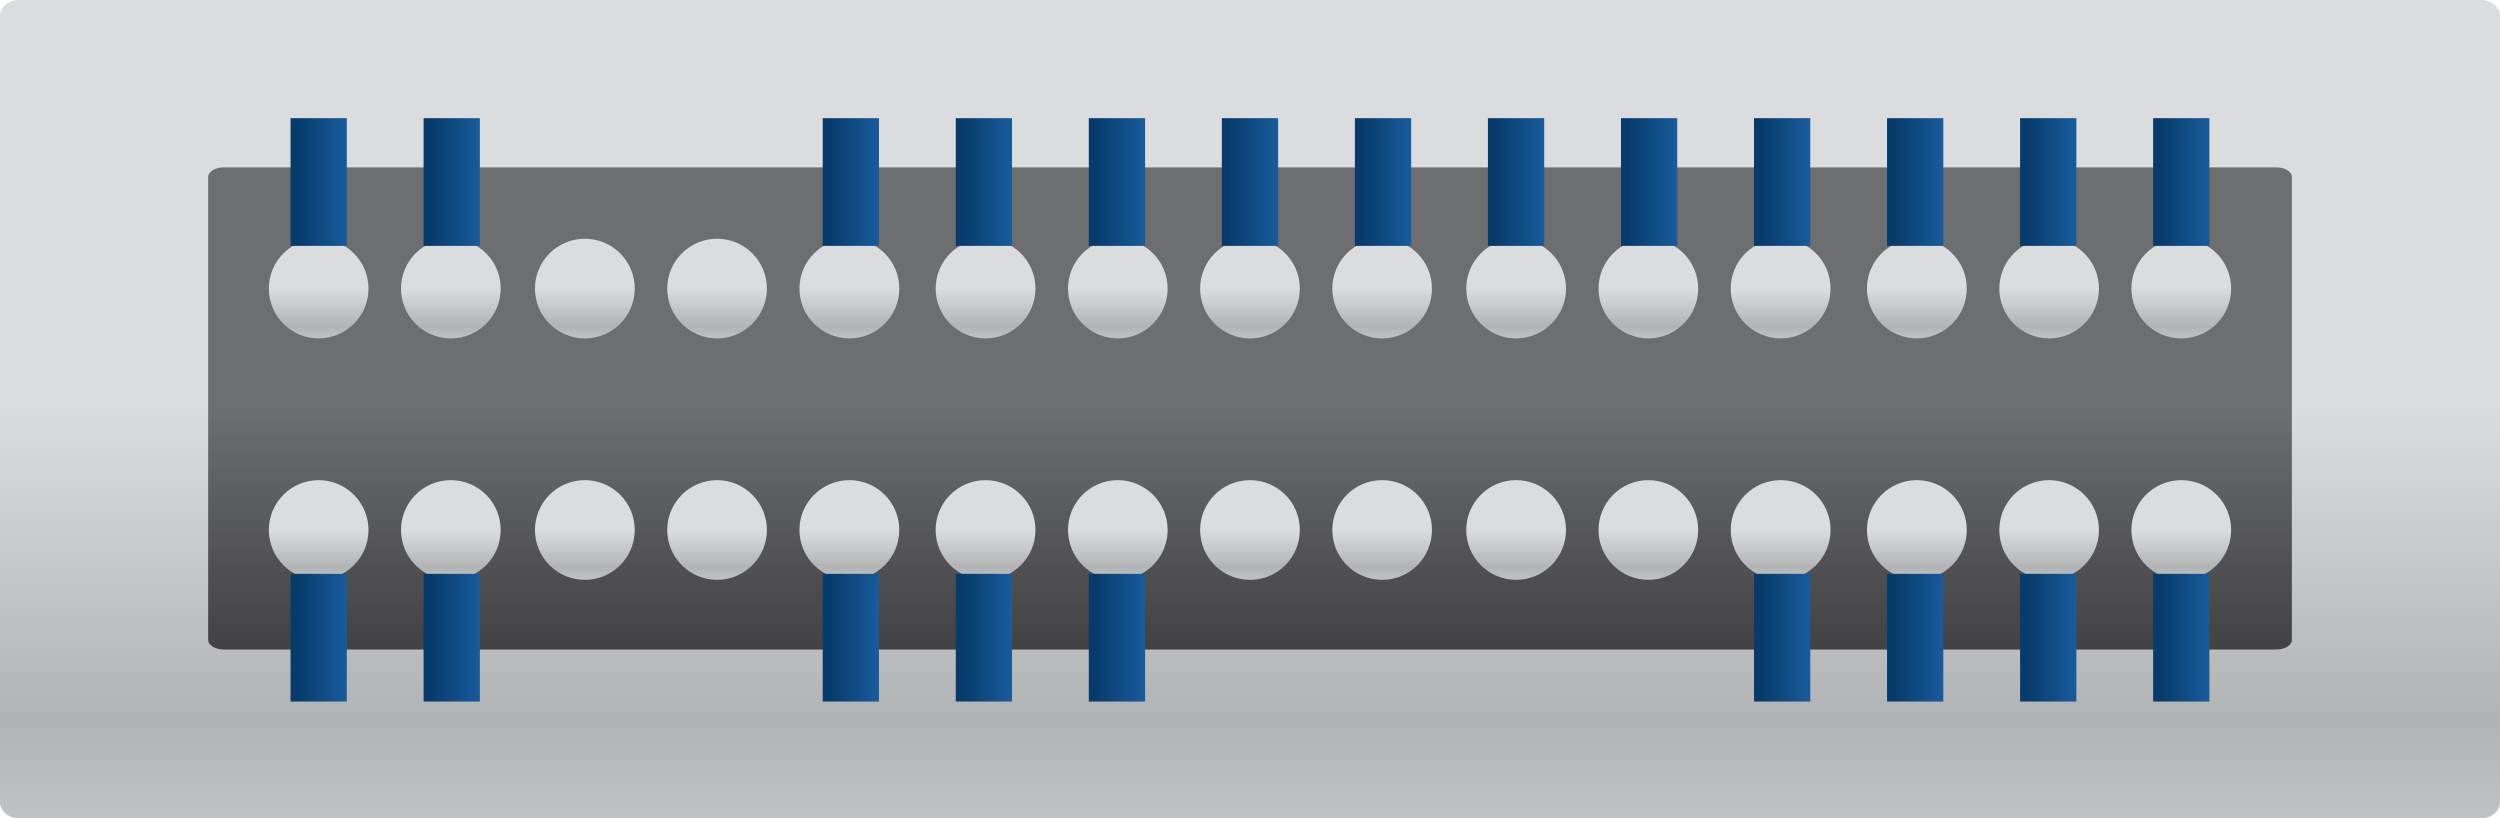 <?xml version="1.0" encoding="UTF-8" standalone="no"?><!-- Generator: Gravit.io --><svg xmlns="http://www.w3.org/2000/svg" xmlns:xlink="http://www.w3.org/1999/xlink" style="isolation:isolate" viewBox="0 0 256 83.785" width="256pt" height="83.785pt"><defs><clipPath id="_clipPath_w4sanPuqfSrsohbrUqLEg2xWWkiH6847"><rect width="256" height="83.785"/></clipPath></defs><g clip-path="url(#_clipPath_w4sanPuqfSrsohbrUqLEg2xWWkiH6847)"><g><g><linearGradient id="_lgradient_199" x1="0" y1="0.5" x2="6.123233995736766e-17" y2="1.5" gradientTransform="matrix(256,0,0,83.785,0,0)" gradientUnits="userSpaceOnUse"><stop offset="0%" stop-opacity="1" style="stop-color:rgb(219,220,222)"/><stop offset="37.8%" stop-opacity="1" style="stop-color:rgb(177,179,181)"/><stop offset="72.1%" stop-opacity="1" style="stop-color:rgb(219,220,222)"/><stop offset="100%" stop-opacity="1" style="stop-color:rgb(187,189,191)"/></linearGradient><path d=" M 220.833 0 L 214.455 0 L 187.07 0 L 180.693 0 L 153.288 0 L 146.91 0 L 119.52 0 L 113.143 0 L 1.904 0 C 0.848 0 0 0.751 0 1.663 L 0 82.124 C 0 83.039 0.848 83.785 1.904 83.785 L 254.106 83.785 C 255.157 83.785 256 83.039 256 82.124 L 256 1.663 C 256 0.751 255.157 0 254.106 0 L 220.833 0 Z " fill="url(#_lgradient_199)"/></g><g><linearGradient id="_lgradient_200" x1="0" y1="0.5" x2="6.123233995736766e-17" y2="1.5" gradientTransform="matrix(213.373,0,0,49.369,21.316,17.14)" gradientUnits="userSpaceOnUse"><stop offset="0%" stop-opacity="1" style="stop-color:rgb(108,110,112)"/><stop offset="53.6%" stop-opacity="1" style="stop-color:rgb(63,62,64)"/><stop offset="100%" stop-opacity="1" style="stop-color:rgb(63,62,64)"/></linearGradient><path d=" M 205.378 17.14 L 200.063 17.14 L 177.239 17.14 L 171.918 17.14 L 149.081 17.14 L 143.761 17.14 L 120.937 17.14 L 115.617 17.14 L 22.907 17.14 C 22.022 17.14 21.316 17.583 21.316 18.119 L 21.316 65.53 C 21.316 66.069 22.022 66.509 22.907 66.509 L 233.111 66.509 C 233.983 66.509 234.689 66.069 234.689 65.53 L 234.689 18.119 C 234.689 17.583 233.983 17.14 233.111 17.14 L 205.378 17.14 Z " fill="url(#_lgradient_200)"/></g><g><linearGradient id="_lgradient_201" x1="0" y1="0.5" x2="6.123233995736766e-17" y2="1.5" gradientTransform="matrix(10.218,0,0,10.208,54.779,24.446)" gradientUnits="userSpaceOnUse"><stop offset="0%" stop-opacity="1" style="stop-color:rgb(219,220,222)"/><stop offset="37.8%" stop-opacity="1" style="stop-color:rgb(177,179,181)"/><stop offset="72.1%" stop-opacity="1" style="stop-color:rgb(219,220,222)"/><stop offset="100%" stop-opacity="1" style="stop-color:rgb(187,189,191)"/></linearGradient><path d=" M 54.779 29.547 C 54.779 32.371 57.071 34.654 59.885 34.654 C 62.705 34.654 64.997 32.371 64.997 29.547 C 64.997 26.728 62.705 24.446 59.885 24.446 C 57.071 24.446 54.779 26.728 54.779 29.547 Z " fill="url(#_lgradient_201)"/></g><g><linearGradient id="_lgradient_202" x1="0" y1="0.5" x2="6.123233995736766e-17" y2="1.5" gradientTransform="matrix(10.208,0,0,10.208,68.324,24.446)" gradientUnits="userSpaceOnUse"><stop offset="0%" stop-opacity="1" style="stop-color:rgb(219,220,222)"/><stop offset="37.8%" stop-opacity="1" style="stop-color:rgb(177,179,181)"/><stop offset="72.1%" stop-opacity="1" style="stop-color:rgb(219,220,222)"/><stop offset="100%" stop-opacity="1" style="stop-color:rgb(187,189,191)"/></linearGradient><path d=" M 68.324 29.547 C 68.324 32.371 70.621 34.654 73.43 34.654 C 76.235 34.654 78.532 32.371 78.532 29.547 C 78.532 26.728 76.235 24.446 73.43 24.446 C 70.621 24.446 68.324 26.728 68.324 29.547 Z " fill="url(#_lgradient_202)"/></g><g><linearGradient id="_lgradient_203" x1="0" y1="0.5" x2="6.123233995736766e-17" y2="1.5" gradientTransform="matrix(10.223,0,0,10.208,81.864,24.446)" gradientUnits="userSpaceOnUse"><stop offset="0%" stop-opacity="1" style="stop-color:rgb(219,220,222)"/><stop offset="37.8%" stop-opacity="1" style="stop-color:rgb(177,179,181)"/><stop offset="72.1%" stop-opacity="1" style="stop-color:rgb(219,220,222)"/><stop offset="100%" stop-opacity="1" style="stop-color:rgb(187,189,191)"/></linearGradient><path d=" M 81.864 29.547 C 81.864 32.371 84.161 34.654 86.986 34.654 C 89.795 34.654 92.087 32.371 92.087 29.547 C 92.087 26.728 89.795 24.446 86.986 24.446 C 84.161 24.446 81.864 26.728 81.864 29.547 Z " fill="url(#_lgradient_203)"/></g><g><linearGradient id="_lgradient_204" x1="0" y1="0.5" x2="6.123233995736766e-17" y2="1.5" gradientTransform="matrix(10.222,0,0,10.208,95.809,24.446)" gradientUnits="userSpaceOnUse"><stop offset="0%" stop-opacity="1" style="stop-color:rgb(219,220,222)"/><stop offset="37.8%" stop-opacity="1" style="stop-color:rgb(177,179,181)"/><stop offset="72.1%" stop-opacity="1" style="stop-color:rgb(219,220,222)"/><stop offset="100%" stop-opacity="1" style="stop-color:rgb(187,189,191)"/></linearGradient><path d=" M 95.809 29.547 C 95.809 32.371 98.105 34.654 100.914 34.654 C 103.734 34.654 106.031 32.371 106.031 29.547 C 106.031 26.728 103.734 24.446 100.914 24.446 C 98.105 24.446 95.809 26.728 95.809 29.547 Z " fill="url(#_lgradient_204)"/></g><g><linearGradient id="_lgradient_205" x1="0" y1="0.5" x2="6.123233995736766e-17" y2="1.5" gradientTransform="matrix(10.202,0,0,10.208,109.364,24.446)" gradientUnits="userSpaceOnUse"><stop offset="0%" stop-opacity="1" style="stop-color:rgb(219,220,222)"/><stop offset="37.8%" stop-opacity="1" style="stop-color:rgb(177,179,181)"/><stop offset="72.1%" stop-opacity="1" style="stop-color:rgb(219,220,222)"/><stop offset="100%" stop-opacity="1" style="stop-color:rgb(187,189,191)"/></linearGradient><path d=" M 109.364 29.547 C 109.364 32.371 111.645 34.654 114.465 34.654 C 117.265 34.654 119.566 32.371 119.566 29.547 C 119.566 26.728 117.265 24.446 114.465 24.446 C 111.645 24.446 109.364 26.728 109.364 29.547 Z " fill="url(#_lgradient_205)"/></g><g><linearGradient id="_lgradient_206" x1="0" y1="0.5" x2="6.123233995736766e-17" y2="1.5" gradientTransform="matrix(10.209,0,0,10.208,122.893,24.446)" gradientUnits="userSpaceOnUse"><stop offset="0%" stop-opacity="1" style="stop-color:rgb(219,220,222)"/><stop offset="37.8%" stop-opacity="1" style="stop-color:rgb(177,179,181)"/><stop offset="72.1%" stop-opacity="1" style="stop-color:rgb(219,220,222)"/><stop offset="100%" stop-opacity="1" style="stop-color:rgb(187,189,191)"/></linearGradient><path d=" M 122.893 29.547 C 122.893 32.371 125.176 34.654 128 34.654 C 130.824 34.654 133.102 32.371 133.102 29.547 C 133.102 26.728 130.824 24.446 128 24.446 C 125.176 24.446 122.893 26.728 122.893 29.547 Z " fill="url(#_lgradient_206)"/></g><g><linearGradient id="_lgradient_207" x1="0" y1="0.5" x2="6.123233995736766e-17" y2="1.5" gradientTransform="matrix(10.203,0,0,10.208,27.531,24.446)" gradientUnits="userSpaceOnUse"><stop offset="0%" stop-opacity="1" style="stop-color:rgb(219,220,222)"/><stop offset="37.8%" stop-opacity="1" style="stop-color:rgb(177,179,181)"/><stop offset="72.1%" stop-opacity="1" style="stop-color:rgb(219,220,222)"/><stop offset="100%" stop-opacity="1" style="stop-color:rgb(187,189,191)"/></linearGradient><path d=" M 27.531 29.547 C 27.531 32.371 29.813 34.654 32.632 34.654 C 35.432 34.654 37.734 32.371 37.734 29.547 C 37.734 26.728 35.432 24.446 32.632 24.446 C 29.813 24.446 27.531 26.728 27.531 29.547 Z " fill="url(#_lgradient_207)"/></g><g><linearGradient id="_lgradient_208" x1="0" y1="0.5" x2="6.123233995736766e-17" y2="1.5" gradientTransform="matrix(10.207,0,0,10.208,41.062,24.446)" gradientUnits="userSpaceOnUse"><stop offset="0%" stop-opacity="1" style="stop-color:rgb(219,220,222)"/><stop offset="37.8%" stop-opacity="1" style="stop-color:rgb(177,179,181)"/><stop offset="72.1%" stop-opacity="1" style="stop-color:rgb(219,220,222)"/><stop offset="100%" stop-opacity="1" style="stop-color:rgb(187,189,191)"/></linearGradient><path d=" M 41.062 29.547 C 41.062 32.371 43.344 34.654 46.163 34.654 C 48.987 34.654 51.269 32.371 51.269 29.547 C 51.269 26.728 48.987 24.446 46.163 24.446 C 43.344 24.446 41.062 26.728 41.062 29.547 Z " fill="url(#_lgradient_208)"/></g><g><linearGradient id="_lgradient_209" x1="0" y1="0.5" x2="6.123233995736766e-17" y2="1.5" gradientTransform="matrix(10.213,0,0,10.208,150.146,24.446)" gradientUnits="userSpaceOnUse"><stop offset="0%" stop-opacity="1" style="stop-color:rgb(219,220,222)"/><stop offset="37.8%" stop-opacity="1" style="stop-color:rgb(177,179,181)"/><stop offset="72.1%" stop-opacity="1" style="stop-color:rgb(219,220,222)"/><stop offset="100%" stop-opacity="1" style="stop-color:rgb(187,189,191)"/></linearGradient><path d=" M 150.146 29.547 C 150.146 32.371 152.434 34.654 155.248 34.654 C 158.072 34.654 160.359 32.371 160.359 29.547 C 160.359 26.728 158.072 24.446 155.248 24.446 C 152.434 24.446 150.146 26.728 150.146 29.547 Z " fill="url(#_lgradient_209)"/></g><g><linearGradient id="_lgradient_210" x1="0" y1="0.5" x2="6.123233995736766e-17" y2="1.5" gradientTransform="matrix(10.203,0,0,10.208,163.691,24.446)" gradientUnits="userSpaceOnUse"><stop offset="0%" stop-opacity="1" style="stop-color:rgb(219,220,222)"/><stop offset="37.8%" stop-opacity="1" style="stop-color:rgb(177,179,181)"/><stop offset="72.1%" stop-opacity="1" style="stop-color:rgb(219,220,222)"/><stop offset="100%" stop-opacity="1" style="stop-color:rgb(187,189,191)"/></linearGradient><path d=" M 163.691 29.547 C 163.691 32.371 165.983 34.654 168.793 34.654 C 171.598 34.654 173.894 32.371 173.894 29.547 C 173.894 26.728 171.598 24.446 168.793 24.446 C 165.983 24.446 163.691 26.728 163.691 29.547 Z " fill="url(#_lgradient_210)"/></g><g><linearGradient id="_lgradient_211" x1="0" y1="0.5" x2="6.123233995736766e-17" y2="1.5" gradientTransform="matrix(10.223,0,0,10.208,177.226,24.446)" gradientUnits="userSpaceOnUse"><stop offset="0%" stop-opacity="1" style="stop-color:rgb(219,220,222)"/><stop offset="37.8%" stop-opacity="1" style="stop-color:rgb(177,179,181)"/><stop offset="72.1%" stop-opacity="1" style="stop-color:rgb(219,220,222)"/><stop offset="100%" stop-opacity="1" style="stop-color:rgb(187,189,191)"/></linearGradient><path d=" M 177.226 29.547 C 177.226 32.371 179.524 34.654 182.347 34.654 C 185.162 34.654 187.449 32.371 187.449 29.547 C 187.449 26.728 185.162 24.446 182.347 24.446 C 179.524 24.446 177.226 26.728 177.226 29.547 Z " fill="url(#_lgradient_211)"/></g><g><linearGradient id="_lgradient_212" x1="0" y1="0.5" x2="6.123233995736766e-17" y2="1.5" gradientTransform="matrix(10.223,0,0,10.208,191.175,24.446)" gradientUnits="userSpaceOnUse"><stop offset="0%" stop-opacity="1" style="stop-color:rgb(219,220,222)"/><stop offset="37.8%" stop-opacity="1" style="stop-color:rgb(177,179,181)"/><stop offset="72.1%" stop-opacity="1" style="stop-color:rgb(219,220,222)"/><stop offset="100%" stop-opacity="1" style="stop-color:rgb(187,189,191)"/></linearGradient><path d=" M 191.175 29.547 C 191.175 32.371 193.472 34.654 196.282 34.654 C 199.102 34.654 201.398 32.371 201.398 29.547 C 201.398 26.728 199.102 24.446 196.282 24.446 C 193.472 24.446 191.175 26.728 191.175 29.547 Z " fill="url(#_lgradient_212)"/></g><g><linearGradient id="_lgradient_213" x1="0" y1="0.5" x2="6.123233995736766e-17" y2="1.5" gradientTransform="matrix(10.204,0,0,10.208,204.73,24.446)" gradientUnits="userSpaceOnUse"><stop offset="0%" stop-opacity="1" style="stop-color:rgb(219,220,222)"/><stop offset="37.8%" stop-opacity="1" style="stop-color:rgb(177,179,181)"/><stop offset="72.1%" stop-opacity="1" style="stop-color:rgb(219,220,222)"/><stop offset="100%" stop-opacity="1" style="stop-color:rgb(187,189,191)"/></linearGradient><path d=" M 204.73 29.547 C 204.73 32.371 207.008 34.654 209.828 34.654 C 212.627 34.654 214.934 32.371 214.934 29.547 C 214.934 26.728 212.627 24.446 209.828 24.446 C 207.008 24.446 204.73 26.728 204.73 29.547 Z " fill="url(#_lgradient_213)"/></g><g><linearGradient id="_lgradient_214" x1="0" y1="0.5" x2="6.123233995736766e-17" y2="1.5" gradientTransform="matrix(10.213,0,0,10.208,218.256,24.446)" gradientUnits="userSpaceOnUse"><stop offset="0%" stop-opacity="1" style="stop-color:rgb(219,220,222)"/><stop offset="37.8%" stop-opacity="1" style="stop-color:rgb(177,179,181)"/><stop offset="72.1%" stop-opacity="1" style="stop-color:rgb(219,220,222)"/><stop offset="100%" stop-opacity="1" style="stop-color:rgb(187,189,191)"/></linearGradient><path d=" M 218.256 29.547 C 218.256 32.371 220.543 34.654 223.362 34.654 C 226.192 34.654 228.469 32.371 228.469 29.547 C 228.469 26.728 226.192 24.446 223.362 24.446 C 220.543 24.446 218.256 26.728 218.256 29.547 Z " fill="url(#_lgradient_214)"/></g><g><linearGradient id="_lgradient_215" x1="0" y1="0.5" x2="6.123233995736766e-17" y2="1.5" gradientTransform="matrix(10.203,0,0,10.208,136.429,24.446)" gradientUnits="userSpaceOnUse"><stop offset="0%" stop-opacity="1" style="stop-color:rgb(219,220,222)"/><stop offset="37.8%" stop-opacity="1" style="stop-color:rgb(177,179,181)"/><stop offset="72.1%" stop-opacity="1" style="stop-color:rgb(219,220,222)"/><stop offset="100%" stop-opacity="1" style="stop-color:rgb(187,189,191)"/></linearGradient><path d=" M 136.429 29.547 C 136.429 32.371 138.705 34.654 141.53 34.654 C 144.35 34.654 146.632 32.371 146.632 29.547 C 146.632 26.728 144.35 24.446 141.53 24.446 C 138.705 24.446 136.429 26.728 136.429 29.547 Z " fill="url(#_lgradient_215)"/></g><g><linearGradient id="_lgradient_216" x1="0" y1="0.5" x2="6.123233995736766e-17" y2="1.5" gradientTransform="matrix(10.218,0,0,10.209,54.779,49.167)" gradientUnits="userSpaceOnUse"><stop offset="0%" stop-opacity="1" style="stop-color:rgb(219,220,222)"/><stop offset="37.8%" stop-opacity="1" style="stop-color:rgb(177,179,181)"/><stop offset="72.1%" stop-opacity="1" style="stop-color:rgb(219,220,222)"/><stop offset="100%" stop-opacity="1" style="stop-color:rgb(187,189,191)"/></linearGradient><path d=" M 54.779 54.269 C 54.779 57.093 57.071 59.376 59.885 59.376 C 62.705 59.376 64.997 57.093 64.997 54.269 C 64.997 51.449 62.705 49.167 59.885 49.167 C 57.071 49.167 54.779 51.449 54.779 54.269 Z " fill="url(#_lgradient_216)"/></g><g><linearGradient id="_lgradient_217" x1="0" y1="0.5" x2="6.123233995736766e-17" y2="1.5" gradientTransform="matrix(10.208,0,0,10.209,68.324,49.167)" gradientUnits="userSpaceOnUse"><stop offset="0%" stop-opacity="1" style="stop-color:rgb(219,220,222)"/><stop offset="37.8%" stop-opacity="1" style="stop-color:rgb(177,179,181)"/><stop offset="72.1%" stop-opacity="1" style="stop-color:rgb(219,220,222)"/><stop offset="100%" stop-opacity="1" style="stop-color:rgb(187,189,191)"/></linearGradient><path d=" M 68.324 54.269 C 68.324 57.093 70.621 59.376 73.43 59.376 C 76.235 59.376 78.532 57.093 78.532 54.269 C 78.532 51.449 76.235 49.167 73.43 49.167 C 70.621 49.167 68.324 51.449 68.324 54.269 Z " fill="url(#_lgradient_217)"/></g><g><linearGradient id="_lgradient_218" x1="0" y1="0.5" x2="6.123233995736766e-17" y2="1.5" gradientTransform="matrix(10.223,0,0,10.209,81.864,49.167)" gradientUnits="userSpaceOnUse"><stop offset="0%" stop-opacity="1" style="stop-color:rgb(219,220,222)"/><stop offset="37.8%" stop-opacity="1" style="stop-color:rgb(177,179,181)"/><stop offset="72.1%" stop-opacity="1" style="stop-color:rgb(219,220,222)"/><stop offset="100%" stop-opacity="1" style="stop-color:rgb(187,189,191)"/></linearGradient><path d=" M 81.864 54.269 C 81.864 57.093 84.161 59.376 86.986 59.376 C 89.795 59.376 92.087 57.093 92.087 54.269 C 92.087 51.449 89.795 49.167 86.986 49.167 C 84.161 49.167 81.864 51.449 81.864 54.269 Z " fill="url(#_lgradient_218)"/></g><g><linearGradient id="_lgradient_219" x1="0" y1="0.5" x2="6.123233995736766e-17" y2="1.5" gradientTransform="matrix(10.222,0,0,10.209,95.809,49.167)" gradientUnits="userSpaceOnUse"><stop offset="0%" stop-opacity="1" style="stop-color:rgb(219,220,222)"/><stop offset="37.8%" stop-opacity="1" style="stop-color:rgb(177,179,181)"/><stop offset="72.1%" stop-opacity="1" style="stop-color:rgb(219,220,222)"/><stop offset="100%" stop-opacity="1" style="stop-color:rgb(187,189,191)"/></linearGradient><path d=" M 95.809 54.269 C 95.809 57.093 98.105 59.376 100.914 59.376 C 103.734 59.376 106.031 57.093 106.031 54.269 C 106.031 51.449 103.734 49.167 100.914 49.167 C 98.105 49.167 95.809 51.449 95.809 54.269 Z " fill="url(#_lgradient_219)"/></g><g><linearGradient id="_lgradient_220" x1="0" y1="0.5" x2="6.123233995736766e-17" y2="1.5" gradientTransform="matrix(10.202,0,0,10.209,109.364,49.167)" gradientUnits="userSpaceOnUse"><stop offset="0%" stop-opacity="1" style="stop-color:rgb(219,220,222)"/><stop offset="37.8%" stop-opacity="1" style="stop-color:rgb(177,179,181)"/><stop offset="72.1%" stop-opacity="1" style="stop-color:rgb(219,220,222)"/><stop offset="100%" stop-opacity="1" style="stop-color:rgb(187,189,191)"/></linearGradient><path d=" M 109.364 54.269 C 109.364 57.093 111.645 59.376 114.465 59.376 C 117.265 59.376 119.566 57.093 119.566 54.269 C 119.566 51.449 117.265 49.167 114.465 49.167 C 111.645 49.167 109.364 51.449 109.364 54.269 Z " fill="url(#_lgradient_220)"/></g><g><linearGradient id="_lgradient_221" x1="0" y1="0.5" x2="6.123233995736766e-17" y2="1.5" gradientTransform="matrix(10.209,0,0,10.209,122.893,49.167)" gradientUnits="userSpaceOnUse"><stop offset="0%" stop-opacity="1" style="stop-color:rgb(219,220,222)"/><stop offset="37.8%" stop-opacity="1" style="stop-color:rgb(177,179,181)"/><stop offset="72.1%" stop-opacity="1" style="stop-color:rgb(219,220,222)"/><stop offset="100%" stop-opacity="1" style="stop-color:rgb(187,189,191)"/></linearGradient><path d=" M 122.893 54.269 C 122.893 57.093 125.176 59.376 128 59.376 C 130.824 59.376 133.102 57.093 133.102 54.269 C 133.102 51.449 130.824 49.167 128 49.167 C 125.176 49.167 122.893 51.449 122.893 54.269 Z " fill="url(#_lgradient_221)"/></g><g><linearGradient id="_lgradient_222" x1="0" y1="0.5" x2="6.123233995736766e-17" y2="1.5" gradientTransform="matrix(10.203,0,0,10.209,27.531,49.167)" gradientUnits="userSpaceOnUse"><stop offset="0%" stop-opacity="1" style="stop-color:rgb(219,220,222)"/><stop offset="37.8%" stop-opacity="1" style="stop-color:rgb(177,179,181)"/><stop offset="72.1%" stop-opacity="1" style="stop-color:rgb(219,220,222)"/><stop offset="100%" stop-opacity="1" style="stop-color:rgb(187,189,191)"/></linearGradient><path d=" M 27.531 54.269 C 27.531 57.093 29.813 59.376 32.632 59.376 C 35.432 59.376 37.734 57.093 37.734 54.269 C 37.734 51.449 35.432 49.167 32.632 49.167 C 29.813 49.167 27.531 51.449 27.531 54.269 Z " fill="url(#_lgradient_222)"/></g><g><linearGradient id="_lgradient_223" x1="0" y1="0.5" x2="6.123233995736766e-17" y2="1.5" gradientTransform="matrix(10.207,0,0,10.209,41.062,49.167)" gradientUnits="userSpaceOnUse"><stop offset="0%" stop-opacity="1" style="stop-color:rgb(219,220,222)"/><stop offset="37.8%" stop-opacity="1" style="stop-color:rgb(177,179,181)"/><stop offset="72.1%" stop-opacity="1" style="stop-color:rgb(219,220,222)"/><stop offset="100%" stop-opacity="1" style="stop-color:rgb(187,189,191)"/></linearGradient><path d=" M 41.062 54.269 C 41.062 57.093 43.344 59.376 46.163 59.376 C 48.987 59.376 51.269 57.093 51.269 54.269 C 51.269 51.449 48.987 49.167 46.163 49.167 C 43.344 49.167 41.062 51.449 41.062 54.269 Z " fill="url(#_lgradient_223)"/></g><g><linearGradient id="_lgradient_224" x1="0" y1="0.5" x2="6.123233995736766e-17" y2="1.5" gradientTransform="matrix(10.213,0,0,10.209,150.146,49.167)" gradientUnits="userSpaceOnUse"><stop offset="0%" stop-opacity="1" style="stop-color:rgb(219,220,222)"/><stop offset="37.8%" stop-opacity="1" style="stop-color:rgb(177,179,181)"/><stop offset="72.1%" stop-opacity="1" style="stop-color:rgb(219,220,222)"/><stop offset="100%" stop-opacity="1" style="stop-color:rgb(187,189,191)"/></linearGradient><path d=" M 150.146 54.269 C 150.146 57.093 152.434 59.376 155.248 59.376 C 158.072 59.376 160.359 57.093 160.359 54.269 C 160.359 51.449 158.072 49.167 155.248 49.167 C 152.434 49.167 150.146 51.449 150.146 54.269 Z " fill="url(#_lgradient_224)"/></g><g><linearGradient id="_lgradient_225" x1="0" y1="0.5" x2="6.123233995736766e-17" y2="1.5" gradientTransform="matrix(10.203,0,0,10.209,163.691,49.167)" gradientUnits="userSpaceOnUse"><stop offset="0%" stop-opacity="1" style="stop-color:rgb(219,220,222)"/><stop offset="37.8%" stop-opacity="1" style="stop-color:rgb(177,179,181)"/><stop offset="72.1%" stop-opacity="1" style="stop-color:rgb(219,220,222)"/><stop offset="100%" stop-opacity="1" style="stop-color:rgb(187,189,191)"/></linearGradient><path d=" M 163.691 54.269 C 163.691 57.093 165.983 59.376 168.793 59.376 C 171.598 59.376 173.894 57.093 173.894 54.269 C 173.894 51.449 171.598 49.167 168.793 49.167 C 165.983 49.167 163.691 51.449 163.691 54.269 Z " fill="url(#_lgradient_225)"/></g><g><linearGradient id="_lgradient_226" x1="0" y1="0.5" x2="6.123233995736766e-17" y2="1.5" gradientTransform="matrix(10.223,0,0,10.209,177.226,49.167)" gradientUnits="userSpaceOnUse"><stop offset="0%" stop-opacity="1" style="stop-color:rgb(219,220,222)"/><stop offset="37.8%" stop-opacity="1" style="stop-color:rgb(177,179,181)"/><stop offset="72.1%" stop-opacity="1" style="stop-color:rgb(219,220,222)"/><stop offset="100%" stop-opacity="1" style="stop-color:rgb(187,189,191)"/></linearGradient><path d=" M 177.226 54.269 C 177.226 57.093 179.524 59.376 182.347 59.376 C 185.162 59.376 187.449 57.093 187.449 54.269 C 187.449 51.449 185.162 49.167 182.347 49.167 C 179.524 49.167 177.226 51.449 177.226 54.269 Z " fill="url(#_lgradient_226)"/></g><g><linearGradient id="_lgradient_227" x1="0" y1="0.5" x2="6.123233995736766e-17" y2="1.5" gradientTransform="matrix(10.223,0,0,10.209,191.175,49.167)" gradientUnits="userSpaceOnUse"><stop offset="0%" stop-opacity="1" style="stop-color:rgb(219,220,222)"/><stop offset="37.8%" stop-opacity="1" style="stop-color:rgb(177,179,181)"/><stop offset="72.1%" stop-opacity="1" style="stop-color:rgb(219,220,222)"/><stop offset="100%" stop-opacity="1" style="stop-color:rgb(187,189,191)"/></linearGradient><path d=" M 191.175 54.269 C 191.175 57.093 193.472 59.376 196.282 59.376 C 199.102 59.376 201.398 57.093 201.398 54.269 C 201.398 51.449 199.102 49.167 196.282 49.167 C 193.472 49.167 191.175 51.449 191.175 54.269 Z " fill="url(#_lgradient_227)"/></g><g><linearGradient id="_lgradient_228" x1="0" y1="0.5" x2="6.123233995736766e-17" y2="1.5" gradientTransform="matrix(10.204,0,0,10.209,204.73,49.167)" gradientUnits="userSpaceOnUse"><stop offset="0%" stop-opacity="1" style="stop-color:rgb(219,220,222)"/><stop offset="37.8%" stop-opacity="1" style="stop-color:rgb(177,179,181)"/><stop offset="72.1%" stop-opacity="1" style="stop-color:rgb(219,220,222)"/><stop offset="100%" stop-opacity="1" style="stop-color:rgb(187,189,191)"/></linearGradient><path d=" M 204.73 54.269 C 204.73 57.093 207.008 59.376 209.828 59.376 C 212.627 59.376 214.934 57.093 214.934 54.269 C 214.934 51.449 212.627 49.167 209.828 49.167 C 207.008 49.167 204.73 51.449 204.73 54.269 Z " fill="url(#_lgradient_228)"/></g><g><linearGradient id="_lgradient_229" x1="0" y1="0.5" x2="6.123233995736766e-17" y2="1.5" gradientTransform="matrix(10.213,0,0,10.209,218.256,49.167)" gradientUnits="userSpaceOnUse"><stop offset="0%" stop-opacity="1" style="stop-color:rgb(219,220,222)"/><stop offset="37.8%" stop-opacity="1" style="stop-color:rgb(177,179,181)"/><stop offset="72.1%" stop-opacity="1" style="stop-color:rgb(219,220,222)"/><stop offset="100%" stop-opacity="1" style="stop-color:rgb(187,189,191)"/></linearGradient><path d=" M 218.256 54.269 C 218.256 57.093 220.543 59.376 223.362 59.376 C 226.192 59.376 228.469 57.093 228.469 54.269 C 228.469 51.449 226.192 49.167 223.362 49.167 C 220.543 49.167 218.256 51.449 218.256 54.269 Z " fill="url(#_lgradient_229)"/></g><g><linearGradient id="_lgradient_230" x1="0" y1="0.5" x2="6.123233995736766e-17" y2="1.5" gradientTransform="matrix(10.203,0,0,10.209,136.429,49.167)" gradientUnits="userSpaceOnUse"><stop offset="0%" stop-opacity="1" style="stop-color:rgb(219,220,222)"/><stop offset="37.8%" stop-opacity="1" style="stop-color:rgb(177,179,181)"/><stop offset="72.1%" stop-opacity="1" style="stop-color:rgb(219,220,222)"/><stop offset="100%" stop-opacity="1" style="stop-color:rgb(187,189,191)"/></linearGradient><path d=" M 136.429 54.269 C 136.429 57.093 138.705 59.376 141.53 59.376 C 144.35 59.376 146.632 57.093 146.632 54.269 C 146.632 51.449 144.35 49.167 141.53 49.167 C 138.705 49.167 136.429 51.449 136.429 54.269 Z " fill="url(#_lgradient_230)"/></g><g><linearGradient id="_lgradient_231" x1="0" y1="0.5" x2="1" y2="0.5" gradientTransform="matrix(5.762,0,0,13.077,29.752,12.101)" gradientUnits="userSpaceOnUse"><stop offset="0%" stop-opacity="1" style="stop-color:rgb(7,59,107)"/><stop offset="12.4%" stop-opacity="1" style="stop-color:rgb(7,59,107)"/><stop offset="100%" stop-opacity="1" style="stop-color:rgb(24,92,156)"/></linearGradient><path d=" M 29.752 25.178 L 35.514 25.178 L 35.514 12.101 L 29.752 12.101 L 29.752 25.178 Z " fill="url(#_lgradient_231)"/></g><g><linearGradient id="_lgradient_232" x1="0" y1="0.5" x2="1" y2="0.5" gradientTransform="matrix(5.762,0,0,13.077,43.376,12.101)" gradientUnits="userSpaceOnUse"><stop offset="0%" stop-opacity="1" style="stop-color:rgb(7,59,107)"/><stop offset="12.4%" stop-opacity="1" style="stop-color:rgb(7,59,107)"/><stop offset="100%" stop-opacity="1" style="stop-color:rgb(24,92,156)"/></linearGradient><path d=" M 43.376 25.178 L 49.138 25.178 L 49.138 12.101 L 43.376 12.101 L 43.376 25.178 Z " fill="url(#_lgradient_232)"/></g><g><linearGradient id="_lgradient_233" x1="0" y1="0.5" x2="1" y2="0.5" gradientTransform="matrix(5.762,0,0,13.077,84.246,12.101)" gradientUnits="userSpaceOnUse"><stop offset="0%" stop-opacity="1" style="stop-color:rgb(7,59,107)"/><stop offset="12.4%" stop-opacity="1" style="stop-color:rgb(7,59,107)"/><stop offset="100%" stop-opacity="1" style="stop-color:rgb(24,92,156)"/></linearGradient><path d=" M 84.246 25.178 L 90.008 25.178 L 90.008 12.101 L 84.246 12.101 L 84.246 25.178 Z " fill="url(#_lgradient_233)"/></g><g><linearGradient id="_lgradient_234" x1="0" y1="0.5" x2="1" y2="0.5" gradientTransform="matrix(5.762,0,0,13.077,97.87,12.101)" gradientUnits="userSpaceOnUse"><stop offset="0%" stop-opacity="1" style="stop-color:rgb(7,59,107)"/><stop offset="12.4%" stop-opacity="1" style="stop-color:rgb(7,59,107)"/><stop offset="100%" stop-opacity="1" style="stop-color:rgb(24,92,156)"/></linearGradient><path d=" M 97.87 25.178 L 103.632 25.178 L 103.632 12.101 L 97.87 12.101 L 97.87 25.178 Z " fill="url(#_lgradient_234)"/></g><g><linearGradient id="_lgradient_235" x1="0" y1="0.5" x2="1" y2="0.5" gradientTransform="matrix(5.763,0,0,13.077,111.493,12.101)" gradientUnits="userSpaceOnUse"><stop offset="0%" stop-opacity="1" style="stop-color:rgb(7,59,107)"/><stop offset="12.4%" stop-opacity="1" style="stop-color:rgb(7,59,107)"/><stop offset="100%" stop-opacity="1" style="stop-color:rgb(24,92,156)"/></linearGradient><path d=" M 111.493 25.178 L 117.256 25.178 L 117.256 12.101 L 111.493 12.101 L 111.493 25.178 Z " fill="url(#_lgradient_235)"/></g><g><linearGradient id="_lgradient_236" x1="0" y1="0.5" x2="1" y2="0.5" gradientTransform="matrix(5.763,0,0,13.077,125.116,12.101)" gradientUnits="userSpaceOnUse"><stop offset="0%" stop-opacity="1" style="stop-color:rgb(7,59,107)"/><stop offset="12.4%" stop-opacity="1" style="stop-color:rgb(7,59,107)"/><stop offset="100%" stop-opacity="1" style="stop-color:rgb(24,92,156)"/></linearGradient><path d=" M 125.116 25.178 L 130.879 25.178 L 130.879 12.101 L 125.116 12.101 L 125.116 25.178 Z " fill="url(#_lgradient_236)"/></g><g><linearGradient id="_lgradient_237" x1="0" y1="0.5" x2="1" y2="0.5" gradientTransform="matrix(5.762,0,0,13.077,138.74,12.101)" gradientUnits="userSpaceOnUse"><stop offset="0%" stop-opacity="1" style="stop-color:rgb(7,59,107)"/><stop offset="12.4%" stop-opacity="1" style="stop-color:rgb(7,59,107)"/><stop offset="100%" stop-opacity="1" style="stop-color:rgb(24,92,156)"/></linearGradient><path d=" M 138.74 25.178 L 144.502 25.178 L 144.502 12.101 L 138.74 12.101 L 138.74 25.178 Z " fill="url(#_lgradient_237)"/></g><g><linearGradient id="_lgradient_238" x1="0" y1="0.5" x2="1" y2="0.5" gradientTransform="matrix(5.762,0,0,13.077,152.364,12.101)" gradientUnits="userSpaceOnUse"><stop offset="0%" stop-opacity="1" style="stop-color:rgb(7,59,107)"/><stop offset="12.4%" stop-opacity="1" style="stop-color:rgb(7,59,107)"/><stop offset="100%" stop-opacity="1" style="stop-color:rgb(24,92,156)"/></linearGradient><path d=" M 152.364 25.178 L 158.126 25.178 L 158.126 12.101 L 152.364 12.101 L 152.364 25.178 Z " fill="url(#_lgradient_238)"/></g><g><linearGradient id="_lgradient_239" x1="0" y1="0.5" x2="1" y2="0.5" gradientTransform="matrix(5.763,0,0,13.077,165.987,12.101)" gradientUnits="userSpaceOnUse"><stop offset="0%" stop-opacity="1" style="stop-color:rgb(7,59,107)"/><stop offset="12.4%" stop-opacity="1" style="stop-color:rgb(7,59,107)"/><stop offset="100%" stop-opacity="1" style="stop-color:rgb(24,92,156)"/></linearGradient><path d=" M 165.987 25.178 L 171.75 25.178 L 171.75 12.101 L 165.987 12.101 L 165.987 25.178 Z " fill="url(#_lgradient_239)"/></g><g><linearGradient id="_lgradient_240" x1="0" y1="0.5" x2="1" y2="0.5" gradientTransform="matrix(5.763,0,0,13.077,179.61,12.101)" gradientUnits="userSpaceOnUse"><stop offset="0%" stop-opacity="1" style="stop-color:rgb(7,59,107)"/><stop offset="12.4%" stop-opacity="1" style="stop-color:rgb(7,59,107)"/><stop offset="100%" stop-opacity="1" style="stop-color:rgb(24,92,156)"/></linearGradient><path d=" M 179.61 25.178 L 185.373 25.178 L 185.373 12.101 L 179.61 12.101 L 179.61 25.178 Z " fill="url(#_lgradient_240)"/></g><g><linearGradient id="_lgradient_241" x1="0" y1="0.5" x2="1" y2="0.5" gradientTransform="matrix(5.762,0,0,13.077,193.234,12.101)" gradientUnits="userSpaceOnUse"><stop offset="0%" stop-opacity="1" style="stop-color:rgb(7,59,107)"/><stop offset="12.4%" stop-opacity="1" style="stop-color:rgb(7,59,107)"/><stop offset="100%" stop-opacity="1" style="stop-color:rgb(24,92,156)"/></linearGradient><path d=" M 193.234 25.178 L 198.996 25.178 L 198.996 12.101 L 193.234 12.101 L 193.234 25.178 Z " fill="url(#_lgradient_241)"/></g><g><linearGradient id="_lgradient_242" x1="0" y1="0.5" x2="1" y2="0.5" gradientTransform="matrix(5.762,0,0,13.077,206.858,12.101)" gradientUnits="userSpaceOnUse"><stop offset="0%" stop-opacity="1" style="stop-color:rgb(7,59,107)"/><stop offset="12.4%" stop-opacity="1" style="stop-color:rgb(7,59,107)"/><stop offset="100%" stop-opacity="1" style="stop-color:rgb(24,92,156)"/></linearGradient><path d=" M 206.858 25.178 L 212.62 25.178 L 212.62 12.101 L 206.858 12.101 L 206.858 25.178 Z " fill="url(#_lgradient_242)"/></g><g><linearGradient id="_lgradient_243" x1="0" y1="0.5" x2="1" y2="0.5" gradientTransform="matrix(5.763,0,0,13.077,220.481,12.101)" gradientUnits="userSpaceOnUse"><stop offset="0%" stop-opacity="1" style="stop-color:rgb(7,59,107)"/><stop offset="12.4%" stop-opacity="1" style="stop-color:rgb(7,59,107)"/><stop offset="100%" stop-opacity="1" style="stop-color:rgb(24,92,156)"/></linearGradient><path d=" M 220.481 25.178 L 226.244 25.178 L 226.244 12.101 L 220.481 12.101 L 220.481 25.178 Z " fill="url(#_lgradient_243)"/></g><g><linearGradient id="_lgradient_244" x1="0" y1="0.5" x2="1" y2="0.5" gradientTransform="matrix(5.762,0,0,13.076,29.752,58.762)" gradientUnits="userSpaceOnUse"><stop offset="0%" stop-opacity="1" style="stop-color:rgb(7,59,107)"/><stop offset="12.4%" stop-opacity="1" style="stop-color:rgb(7,59,107)"/><stop offset="100%" stop-opacity="1" style="stop-color:rgb(24,92,156)"/></linearGradient><path d=" M 29.752 71.838 L 35.514 71.838 L 35.514 58.762 L 29.752 58.762 L 29.752 71.838 Z " fill="url(#_lgradient_244)"/></g><g><linearGradient id="_lgradient_245" x1="0" y1="0.5" x2="1" y2="0.5" gradientTransform="matrix(5.762,0,0,13.076,43.376,58.762)" gradientUnits="userSpaceOnUse"><stop offset="0%" stop-opacity="1" style="stop-color:rgb(7,59,107)"/><stop offset="12.4%" stop-opacity="1" style="stop-color:rgb(7,59,107)"/><stop offset="100%" stop-opacity="1" style="stop-color:rgb(24,92,156)"/></linearGradient><path d=" M 43.376 71.838 L 49.138 71.838 L 49.138 58.762 L 43.376 58.762 L 43.376 71.838 Z " fill="url(#_lgradient_245)"/></g><g><linearGradient id="_lgradient_246" x1="0" y1="0.5" x2="1" y2="0.5" gradientTransform="matrix(5.762,0,0,13.076,84.246,58.762)" gradientUnits="userSpaceOnUse"><stop offset="0%" stop-opacity="1" style="stop-color:rgb(7,59,107)"/><stop offset="12.4%" stop-opacity="1" style="stop-color:rgb(7,59,107)"/><stop offset="100%" stop-opacity="1" style="stop-color:rgb(24,92,156)"/></linearGradient><path d=" M 84.246 71.838 L 90.008 71.838 L 90.008 58.762 L 84.246 58.762 L 84.246 71.838 Z " fill="url(#_lgradient_246)"/></g><g><linearGradient id="_lgradient_247" x1="0" y1="0.5" x2="1" y2="0.5" gradientTransform="matrix(5.762,0,0,13.076,97.87,58.762)" gradientUnits="userSpaceOnUse"><stop offset="0%" stop-opacity="1" style="stop-color:rgb(7,59,107)"/><stop offset="12.4%" stop-opacity="1" style="stop-color:rgb(7,59,107)"/><stop offset="100%" stop-opacity="1" style="stop-color:rgb(24,92,156)"/></linearGradient><path d=" M 97.87 71.838 L 103.632 71.838 L 103.632 58.762 L 97.87 58.762 L 97.87 71.838 Z " fill="url(#_lgradient_247)"/></g><g><linearGradient id="_lgradient_248" x1="0" y1="0.5" x2="1" y2="0.5" gradientTransform="matrix(5.763,0,0,13.076,111.493,58.762)" gradientUnits="userSpaceOnUse"><stop offset="0%" stop-opacity="1" style="stop-color:rgb(7,59,107)"/><stop offset="12.4%" stop-opacity="1" style="stop-color:rgb(7,59,107)"/><stop offset="100%" stop-opacity="1" style="stop-color:rgb(24,92,156)"/></linearGradient><path d=" M 111.493 71.838 L 117.256 71.838 L 117.256 58.762 L 111.493 58.762 L 111.493 71.838 Z " fill="url(#_lgradient_248)"/></g><g><linearGradient id="_lgradient_249" x1="0" y1="0.5" x2="1" y2="0.5" gradientTransform="matrix(5.763,0,0,13.076,179.61,58.762)" gradientUnits="userSpaceOnUse"><stop offset="0%" stop-opacity="1" style="stop-color:rgb(7,59,107)"/><stop offset="12.4%" stop-opacity="1" style="stop-color:rgb(7,59,107)"/><stop offset="100%" stop-opacity="1" style="stop-color:rgb(24,92,156)"/></linearGradient><path d=" M 179.61 71.838 L 185.373 71.838 L 185.373 58.762 L 179.61 58.762 L 179.61 71.838 Z " fill="url(#_lgradient_249)"/></g><g><linearGradient id="_lgradient_250" x1="0" y1="0.5" x2="1" y2="0.5" gradientTransform="matrix(5.762,0,0,13.076,193.234,58.762)" gradientUnits="userSpaceOnUse"><stop offset="0%" stop-opacity="1" style="stop-color:rgb(7,59,107)"/><stop offset="12.4%" stop-opacity="1" style="stop-color:rgb(7,59,107)"/><stop offset="100%" stop-opacity="1" style="stop-color:rgb(24,92,156)"/></linearGradient><path d=" M 193.234 71.838 L 198.996 71.838 L 198.996 58.762 L 193.234 58.762 L 193.234 71.838 Z " fill="url(#_lgradient_250)"/></g><g><linearGradient id="_lgradient_251" x1="0" y1="0.5" x2="1" y2="0.5" gradientTransform="matrix(5.762,0,0,13.076,206.858,58.762)" gradientUnits="userSpaceOnUse"><stop offset="0%" stop-opacity="1" style="stop-color:rgb(7,59,107)"/><stop offset="12.4%" stop-opacity="1" style="stop-color:rgb(7,59,107)"/><stop offset="100%" stop-opacity="1" style="stop-color:rgb(24,92,156)"/></linearGradient><path d=" M 206.858 71.838 L 212.62 71.838 L 212.62 58.762 L 206.858 58.762 L 206.858 71.838 Z " fill="url(#_lgradient_251)"/></g><g><linearGradient id="_lgradient_252" x1="0" y1="0.5" x2="1" y2="0.5" gradientTransform="matrix(5.763,0,0,13.076,220.481,58.762)" gradientUnits="userSpaceOnUse"><stop offset="0%" stop-opacity="1" style="stop-color:rgb(7,59,107)"/><stop offset="12.4%" stop-opacity="1" style="stop-color:rgb(7,59,107)"/><stop offset="100%" stop-opacity="1" style="stop-color:rgb(24,92,156)"/></linearGradient><path d=" M 220.481 71.838 L 226.244 71.838 L 226.244 58.762 L 220.481 58.762 L 220.481 71.838 Z " fill="url(#_lgradient_252)"/></g></g></g></svg>
